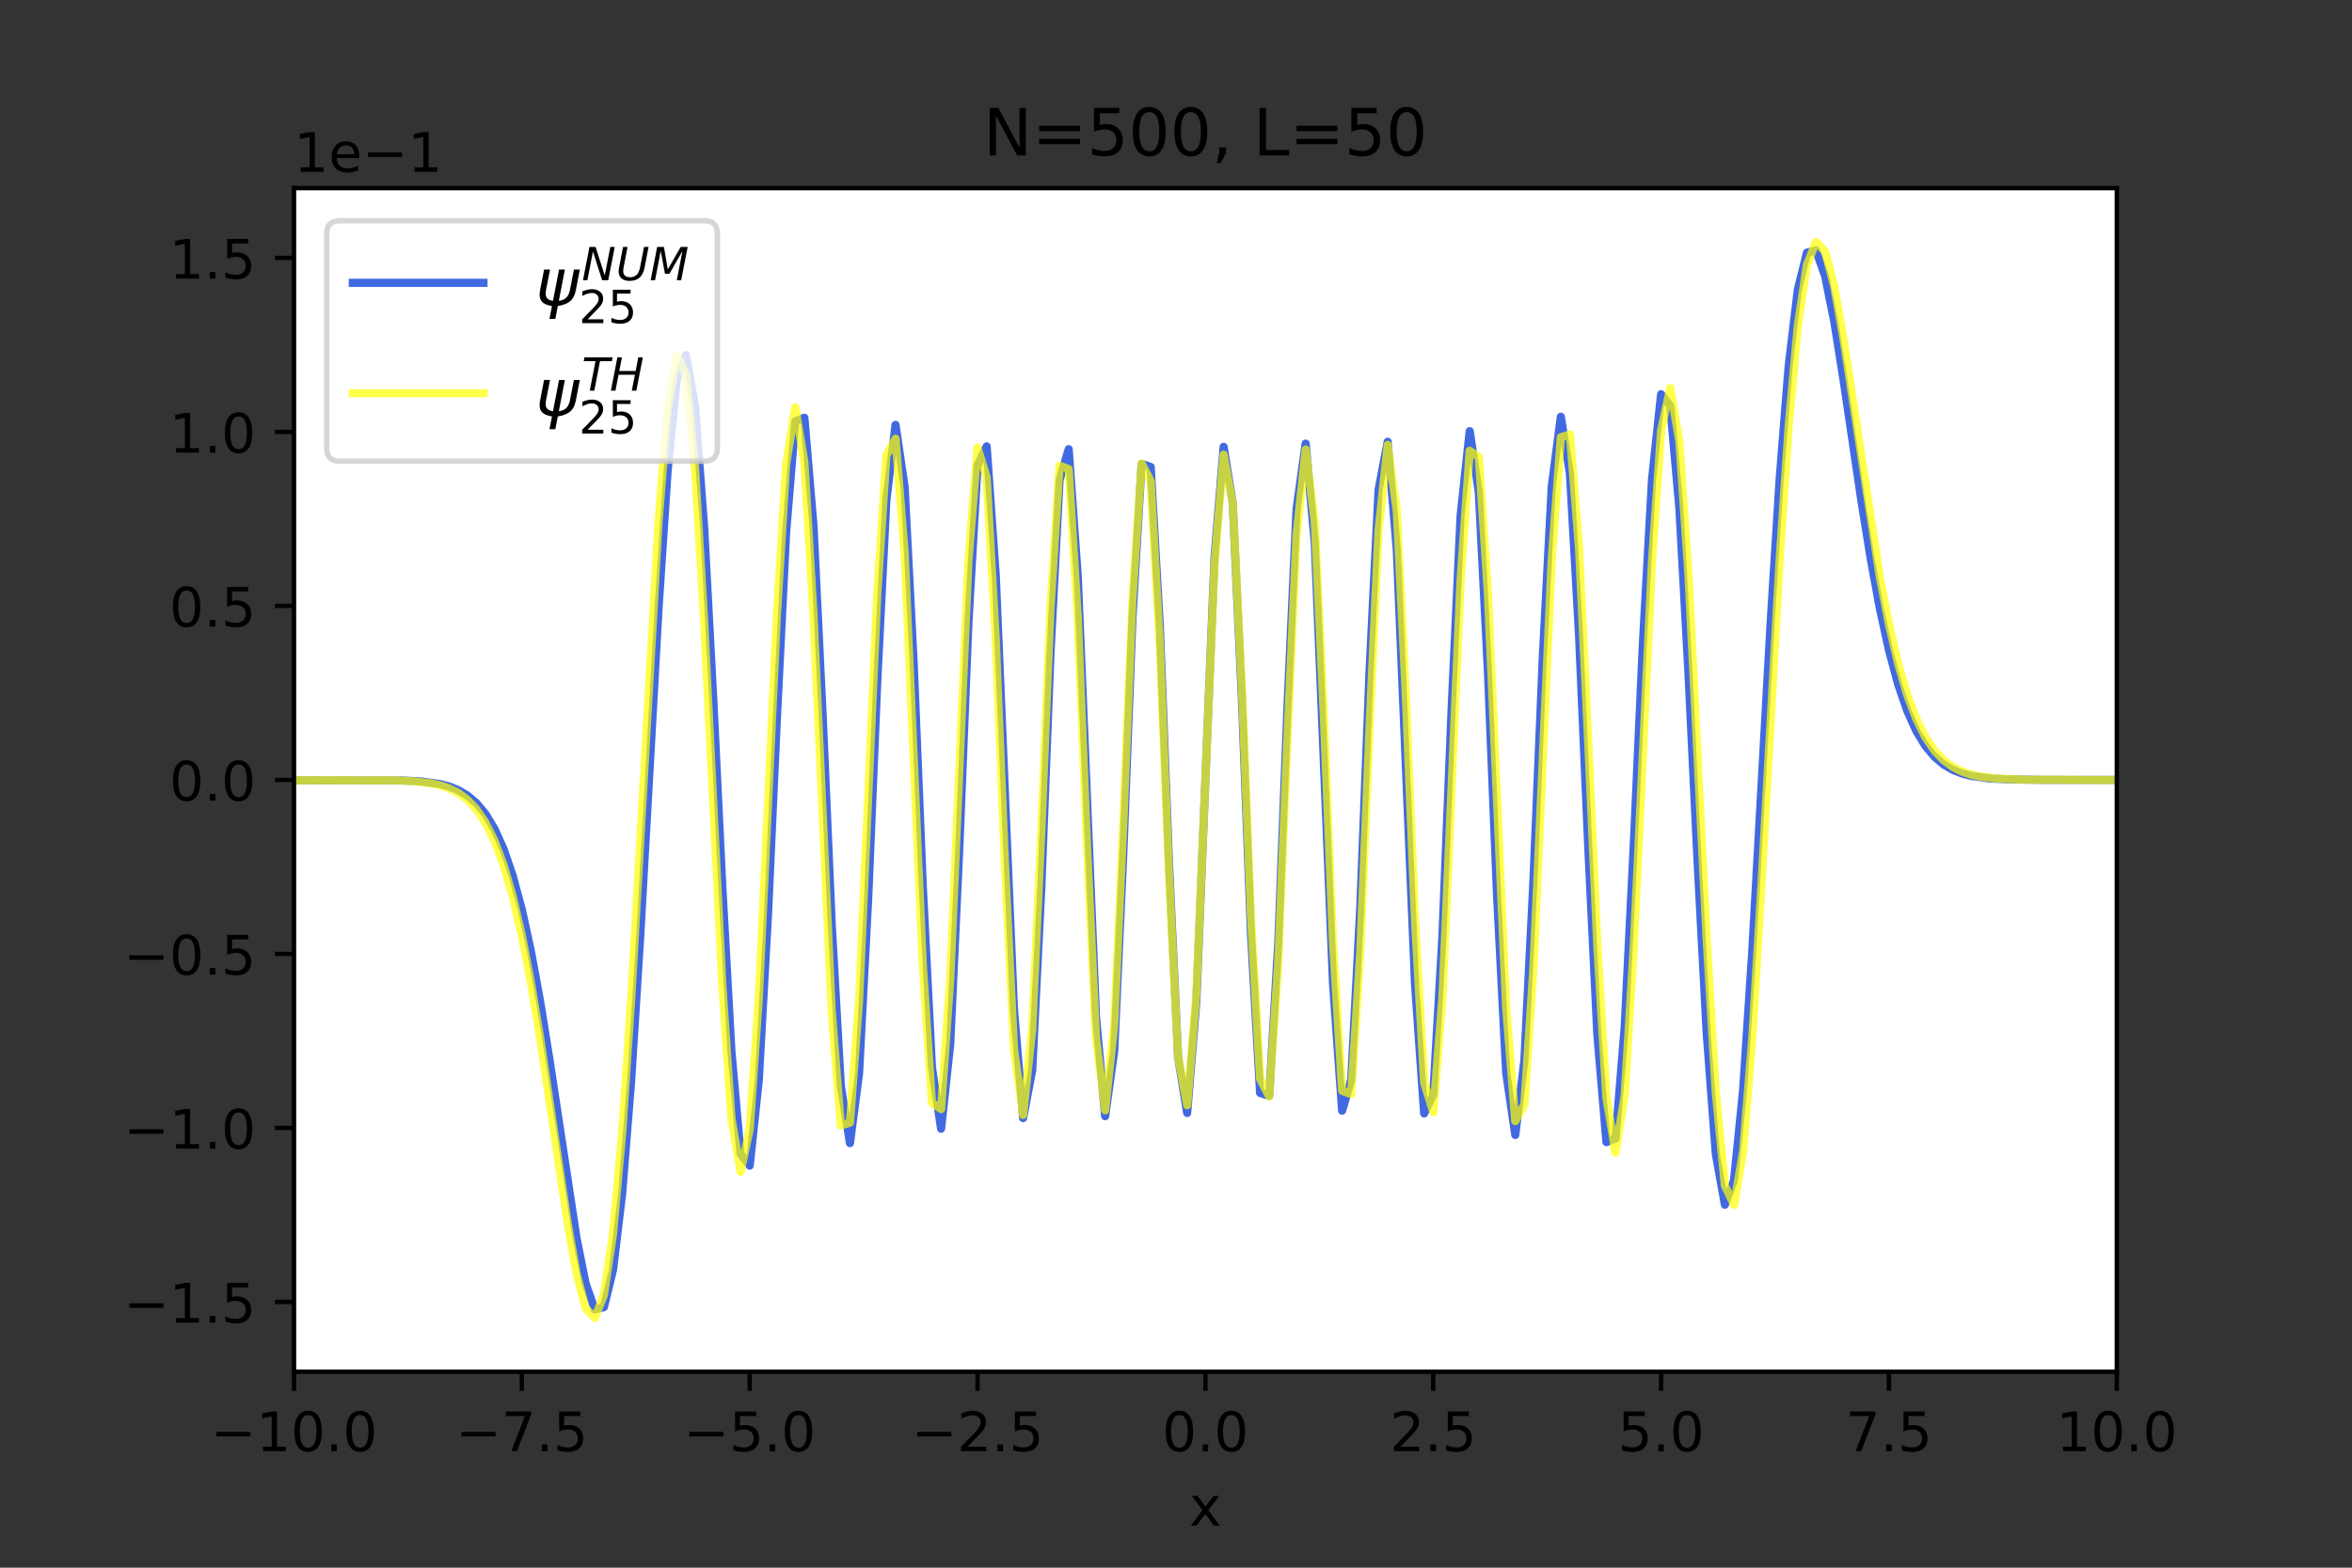 <?xml version="1.0" encoding="utf-8" standalone="no"?>
<!DOCTYPE svg PUBLIC "-//W3C//DTD SVG 1.1//EN"
  "http://www.w3.org/Graphics/SVG/1.1/DTD/svg11.dtd">
<!-- Created with matplotlib (https://matplotlib.org/) -->
<svg height="288pt" version="1.1" viewBox="0 0 432 288" width="432pt" xmlns="http://www.w3.org/2000/svg" xmlns:xlink="http://www.w3.org/1999/xlink">
 <rect x="0" y="0" width="432" height="288" fill="#333333" stroke="none"/>
 <defs>
  <style type="text/css">*{stroke-linecap:butt;stroke-linejoin:round;}</style>
 </defs>
 <g id="figure_1">
  <g id="patch_1">
   <path d="M 0 288 
L 432 288 
L 432 0 
L 0 0 
z
" style="fill:none;"/>
  </g>
  <g id="axes_1">
   <g id="patch_2">
    <path d="M 54 252 
L 388.8 252 
L 388.8 34.56 
L 54 34.56 
z
" style="fill:#ffffff;"/>
   </g>
   <g id="matplotlib.axis_1">
    <g id="xtick_1">
     <g id="line2d_1">
      <defs>
       <path d="M 0 0 
L 0 3.5 
" id="ma89e6c4352" style="stroke:#000000;stroke-width:0.8;"/>
      </defs>
      <g>
       <use style="stroke:#000000;stroke-width:0.8;" x="54" xlink:href="#ma89e6c4352" y="252"/>
      </g>
     </g>
     <g id="text_1">
      <!-- −10.0 -->
      <g transform="translate(38.677 266.598)scale(0.1 -0.1)">
       <defs>
        <path d="M 10.594 35.5 
L 73.188 35.5 
L 73.188 27.203 
L 10.594 27.203 
z
" id="DejaVuSans-8722"/>
        <path d="M 12.406 8.297 
L 28.516 8.297 
L 28.516 63.922 
L 10.984 60.406 
L 10.984 69.391 
L 28.422 72.906 
L 38.281 72.906 
L 38.281 8.297 
L 54.391 8.297 
L 54.391 0 
L 12.406 0 
z
" id="DejaVuSans-49"/>
        <path d="M 31.781 66.406 
Q 24.172 66.406 20.328 58.906 
Q 16.5 51.422 16.5 36.375 
Q 16.5 21.391 20.328 13.891 
Q 24.172 6.391 31.781 6.391 
Q 39.453 6.391 43.281 13.891 
Q 47.125 21.391 47.125 36.375 
Q 47.125 51.422 43.281 58.906 
Q 39.453 66.406 31.781 66.406 
z
M 31.781 74.219 
Q 44.047 74.219 50.516 64.516 
Q 56.984 54.828 56.984 36.375 
Q 56.984 17.969 50.516 8.266 
Q 44.047 -1.422 31.781 -1.422 
Q 19.531 -1.422 13.062 8.266 
Q 6.594 17.969 6.594 36.375 
Q 6.594 54.828 13.062 64.516 
Q 19.531 74.219 31.781 74.219 
z
" id="DejaVuSans-48"/>
        <path d="M 10.688 12.406 
L 21 12.406 
L 21 0 
L 10.688 0 
z
" id="DejaVuSans-46"/>
       </defs>
       <use xlink:href="#DejaVuSans-8722"/>
       <use x="83.789" xlink:href="#DejaVuSans-49"/>
       <use x="147.412" xlink:href="#DejaVuSans-48"/>
       <use x="211.035" xlink:href="#DejaVuSans-46"/>
       <use x="242.822" xlink:href="#DejaVuSans-48"/>
      </g>
     </g>
    </g>
    <g id="xtick_2">
     <g id="line2d_2">
      <g>
       <use style="stroke:#000000;stroke-width:0.8;" x="95.85" xlink:href="#ma89e6c4352" y="252"/>
      </g>
     </g>
     <g id="text_2">
      <!-- −7.5 -->
      <g transform="translate(83.709 266.598)scale(0.1 -0.1)">
       <defs>
        <path d="M 8.203 72.906 
L 55.078 72.906 
L 55.078 68.703 
L 28.609 0 
L 18.312 0 
L 43.219 64.594 
L 8.203 64.594 
z
" id="DejaVuSans-55"/>
        <path d="M 10.797 72.906 
L 49.516 72.906 
L 49.516 64.594 
L 19.828 64.594 
L 19.828 46.734 
Q 21.969 47.469 24.109 47.828 
Q 26.266 48.188 28.422 48.188 
Q 40.625 48.188 47.75 41.5 
Q 54.891 34.812 54.891 23.391 
Q 54.891 11.625 47.562 5.094 
Q 40.234 -1.422 26.906 -1.422 
Q 22.312 -1.422 17.547 -0.641 
Q 12.797 0.141 7.719 1.703 
L 7.719 11.625 
Q 12.109 9.234 16.797 8.062 
Q 21.484 6.891 26.703 6.891 
Q 35.156 6.891 40.078 11.328 
Q 45.016 15.766 45.016 23.391 
Q 45.016 31 40.078 35.438 
Q 35.156 39.891 26.703 39.891 
Q 22.75 39.891 18.812 39.016 
Q 14.891 38.141 10.797 36.281 
z
" id="DejaVuSans-53"/>
       </defs>
       <use xlink:href="#DejaVuSans-8722"/>
       <use x="83.789" xlink:href="#DejaVuSans-55"/>
       <use x="147.412" xlink:href="#DejaVuSans-46"/>
       <use x="179.199" xlink:href="#DejaVuSans-53"/>
      </g>
     </g>
    </g>
    <g id="xtick_3">
     <g id="line2d_3">
      <g>
       <use style="stroke:#000000;stroke-width:0.8;" x="137.7" xlink:href="#ma89e6c4352" y="252"/>
      </g>
     </g>
     <g id="text_3">
      <!-- −5.0 -->
      <g transform="translate(125.559 266.598)scale(0.1 -0.1)">
       <use xlink:href="#DejaVuSans-8722"/>
       <use x="83.789" xlink:href="#DejaVuSans-53"/>
       <use x="147.412" xlink:href="#DejaVuSans-46"/>
       <use x="179.199" xlink:href="#DejaVuSans-48"/>
      </g>
     </g>
    </g>
    <g id="xtick_4">
     <g id="line2d_4">
      <g>
       <use style="stroke:#000000;stroke-width:0.8;" x="179.55" xlink:href="#ma89e6c4352" y="252"/>
      </g>
     </g>
     <g id="text_4">
      <!-- −2.5 -->
      <g transform="translate(167.409 266.598)scale(0.1 -0.1)">
       <defs>
        <path d="M 19.188 8.297 
L 53.609 8.297 
L 53.609 0 
L 7.328 0 
L 7.328 8.297 
Q 12.938 14.109 22.625 23.891 
Q 32.328 33.688 34.812 36.531 
Q 39.547 41.844 41.422 45.531 
Q 43.312 49.219 43.312 52.781 
Q 43.312 58.594 39.234 62.25 
Q 35.156 65.922 28.609 65.922 
Q 23.969 65.922 18.812 64.312 
Q 13.672 62.703 7.812 59.422 
L 7.812 69.391 
Q 13.766 71.781 18.938 73 
Q 24.125 74.219 28.422 74.219 
Q 39.75 74.219 46.484 68.547 
Q 53.219 62.891 53.219 53.422 
Q 53.219 48.922 51.531 44.891 
Q 49.859 40.875 45.406 35.406 
Q 44.188 33.984 37.641 27.219 
Q 31.109 20.453 19.188 8.297 
z
" id="DejaVuSans-50"/>
       </defs>
       <use xlink:href="#DejaVuSans-8722"/>
       <use x="83.789" xlink:href="#DejaVuSans-50"/>
       <use x="147.412" xlink:href="#DejaVuSans-46"/>
       <use x="179.199" xlink:href="#DejaVuSans-53"/>
      </g>
     </g>
    </g>
    <g id="xtick_5">
     <g id="line2d_5">
      <g>
       <use style="stroke:#000000;stroke-width:0.8;" x="221.4" xlink:href="#ma89e6c4352" y="252"/>
      </g>
     </g>
     <g id="text_5">
      <!-- 0.0 -->
      <g transform="translate(213.448 266.598)scale(0.1 -0.1)">
       <use xlink:href="#DejaVuSans-48"/>
       <use x="63.623" xlink:href="#DejaVuSans-46"/>
       <use x="95.41" xlink:href="#DejaVuSans-48"/>
      </g>
     </g>
    </g>
    <g id="xtick_6">
     <g id="line2d_6">
      <g>
       <use style="stroke:#000000;stroke-width:0.8;" x="263.25" xlink:href="#ma89e6c4352" y="252"/>
      </g>
     </g>
     <g id="text_6">
      <!-- 2.5 -->
      <g transform="translate(255.298 266.598)scale(0.1 -0.1)">
       <use xlink:href="#DejaVuSans-50"/>
       <use x="63.623" xlink:href="#DejaVuSans-46"/>
       <use x="95.41" xlink:href="#DejaVuSans-53"/>
      </g>
     </g>
    </g>
    <g id="xtick_7">
     <g id="line2d_7">
      <g>
       <use style="stroke:#000000;stroke-width:0.8;" x="305.1" xlink:href="#ma89e6c4352" y="252"/>
      </g>
     </g>
     <g id="text_7">
      <!-- 5.0 -->
      <g transform="translate(297.148 266.598)scale(0.1 -0.1)">
       <use xlink:href="#DejaVuSans-53"/>
       <use x="63.623" xlink:href="#DejaVuSans-46"/>
       <use x="95.41" xlink:href="#DejaVuSans-48"/>
      </g>
     </g>
    </g>
    <g id="xtick_8">
     <g id="line2d_8">
      <g>
       <use style="stroke:#000000;stroke-width:0.8;" x="346.95" xlink:href="#ma89e6c4352" y="252"/>
      </g>
     </g>
     <g id="text_8">
      <!-- 7.5 -->
      <g transform="translate(338.998 266.598)scale(0.1 -0.1)">
       <use xlink:href="#DejaVuSans-55"/>
       <use x="63.623" xlink:href="#DejaVuSans-46"/>
       <use x="95.41" xlink:href="#DejaVuSans-53"/>
      </g>
     </g>
    </g>
    <g id="xtick_9">
     <g id="line2d_9">
      <g>
       <use style="stroke:#000000;stroke-width:0.8;" x="388.8" xlink:href="#ma89e6c4352" y="252"/>
      </g>
     </g>
     <g id="text_9">
      <!-- 10.0 -->
      <g transform="translate(377.667 266.598)scale(0.1 -0.1)">
       <use xlink:href="#DejaVuSans-49"/>
       <use x="63.623" xlink:href="#DejaVuSans-48"/>
       <use x="127.246" xlink:href="#DejaVuSans-46"/>
       <use x="159.033" xlink:href="#DejaVuSans-48"/>
      </g>
     </g>
    </g>
    <g id="text_10">
     <!-- x -->
     <g transform="translate(218.441 280.277)scale(0.1 -0.1)">
      <defs>
       <path d="M 54.891 54.688 
L 35.109 28.078 
L 55.906 0 
L 45.312 0 
L 29.391 21.484 
L 13.484 0 
L 2.875 0 
L 24.125 28.609 
L 4.688 54.688 
L 15.281 54.688 
L 29.781 35.203 
L 44.281 54.688 
z
" id="DejaVuSans-120"/>
      </defs>
      <use xlink:href="#DejaVuSans-120"/>
     </g>
    </g>
   </g>
   <g id="matplotlib.axis_2">
    <g id="ytick_1">
     <g id="line2d_10">
      <defs>
       <path d="M 0 0 
L -3.5 0 
" id="m0d1df8f8db" style="stroke:#000000;stroke-width:0.8;"/>
      </defs>
      <g>
       <use style="stroke:#000000;stroke-width:0.8;" x="54" xlink:href="#m0d1df8f8db" y="239.18"/>
      </g>
     </g>
     <g id="text_11">
      <!-- −1.5 -->
      <g transform="translate(22.717 242.979)scale(0.1 -0.1)">
       <use xlink:href="#DejaVuSans-8722"/>
       <use x="83.789" xlink:href="#DejaVuSans-49"/>
       <use x="147.412" xlink:href="#DejaVuSans-46"/>
       <use x="179.199" xlink:href="#DejaVuSans-53"/>
      </g>
     </g>
    </g>
    <g id="ytick_2">
     <g id="line2d_11">
      <g>
       <use style="stroke:#000000;stroke-width:0.8;" x="54" xlink:href="#m0d1df8f8db" y="207.213"/>
      </g>
     </g>
     <g id="text_12">
      <!-- −1.0 -->
      <g transform="translate(22.717 211.012)scale(0.1 -0.1)">
       <use xlink:href="#DejaVuSans-8722"/>
       <use x="83.789" xlink:href="#DejaVuSans-49"/>
       <use x="147.412" xlink:href="#DejaVuSans-46"/>
       <use x="179.199" xlink:href="#DejaVuSans-48"/>
      </g>
     </g>
    </g>
    <g id="ytick_3">
     <g id="line2d_12">
      <g>
       <use style="stroke:#000000;stroke-width:0.8;" x="54" xlink:href="#m0d1df8f8db" y="175.247"/>
      </g>
     </g>
     <g id="text_13">
      <!-- −0.5 -->
      <g transform="translate(22.717 179.046)scale(0.1 -0.1)">
       <use xlink:href="#DejaVuSans-8722"/>
       <use x="83.789" xlink:href="#DejaVuSans-48"/>
       <use x="147.412" xlink:href="#DejaVuSans-46"/>
       <use x="179.199" xlink:href="#DejaVuSans-53"/>
      </g>
     </g>
    </g>
    <g id="ytick_4">
     <g id="line2d_13">
      <g>
       <use style="stroke:#000000;stroke-width:0.8;" x="54" xlink:href="#m0d1df8f8db" y="143.28"/>
      </g>
     </g>
     <g id="text_14">
      <!-- 0.0 -->
      <g transform="translate(31.097 147.079)scale(0.1 -0.1)">
       <use xlink:href="#DejaVuSans-48"/>
       <use x="63.623" xlink:href="#DejaVuSans-46"/>
       <use x="95.41" xlink:href="#DejaVuSans-48"/>
      </g>
     </g>
    </g>
    <g id="ytick_5">
     <g id="line2d_14">
      <g>
       <use style="stroke:#000000;stroke-width:0.8;" x="54" xlink:href="#m0d1df8f8db" y="111.313"/>
      </g>
     </g>
     <g id="text_15">
      <!-- 0.5 -->
      <g transform="translate(31.097 115.113)scale(0.1 -0.1)">
       <use xlink:href="#DejaVuSans-48"/>
       <use x="63.623" xlink:href="#DejaVuSans-46"/>
       <use x="95.41" xlink:href="#DejaVuSans-53"/>
      </g>
     </g>
    </g>
    <g id="ytick_6">
     <g id="line2d_15">
      <g>
       <use style="stroke:#000000;stroke-width:0.8;" x="54" xlink:href="#m0d1df8f8db" y="79.347"/>
      </g>
     </g>
     <g id="text_16">
      <!-- 1.0 -->
      <g transform="translate(31.097 83.146)scale(0.1 -0.1)">
       <use xlink:href="#DejaVuSans-49"/>
       <use x="63.623" xlink:href="#DejaVuSans-46"/>
       <use x="95.41" xlink:href="#DejaVuSans-48"/>
      </g>
     </g>
    </g>
    <g id="ytick_7">
     <g id="line2d_16">
      <g>
       <use style="stroke:#000000;stroke-width:0.8;" x="54" xlink:href="#m0d1df8f8db" y="47.38"/>
      </g>
     </g>
     <g id="text_17">
      <!-- 1.5 -->
      <g transform="translate(31.097 51.179)scale(0.1 -0.1)">
       <use xlink:href="#DejaVuSans-49"/>
       <use x="63.623" xlink:href="#DejaVuSans-46"/>
       <use x="95.41" xlink:href="#DejaVuSans-53"/>
      </g>
     </g>
    </g>
    <g id="text_18">
     <!-- 1e−1 -->
     <g transform="translate(54 31.56)scale(0.1 -0.1)">
      <defs>
       <path d="M 56.203 29.594 
L 56.203 25.203 
L 14.891 25.203 
Q 15.484 15.922 20.484 11.062 
Q 25.484 6.203 34.422 6.203 
Q 39.594 6.203 44.453 7.469 
Q 49.312 8.734 54.109 11.281 
L 54.109 2.781 
Q 49.266 0.734 44.188 -0.344 
Q 39.109 -1.422 33.891 -1.422 
Q 20.797 -1.422 13.156 6.188 
Q 5.516 13.812 5.516 26.812 
Q 5.516 40.234 12.766 48.109 
Q 20.016 56 32.328 56 
Q 43.359 56 49.781 48.891 
Q 56.203 41.797 56.203 29.594 
z
M 47.219 32.234 
Q 47.125 39.594 43.094 43.984 
Q 39.062 48.391 32.422 48.391 
Q 24.906 48.391 20.391 44.141 
Q 15.875 39.891 15.188 32.172 
z
" id="DejaVuSans-101"/>
      </defs>
      <use xlink:href="#DejaVuSans-49"/>
      <use x="63.623" xlink:href="#DejaVuSans-101"/>
      <use x="125.146" xlink:href="#DejaVuSans-8722"/>
      <use x="208.936" xlink:href="#DejaVuSans-49"/>
     </g>
    </g>
   </g>
   <g id="line2d_17">
    <path clip-path="url(#p29a78f49c9)" d="M -1 143.28 
L 74.088 143.382 
L 77.436 143.566 
L 80.784 144.033 
L 82.458 144.471 
L 84.132 145.133 
L 85.806 146.11 
L 87.48 147.525 
L 89.154 149.527 
L 90.828 152.292 
L 92.502 156.02 
L 94.176 160.908 
L 95.85 167.134 
L 97.524 174.81 
L 99.198 183.932 
L 100.872 194.32 
L 105.894 227.469 
L 107.568 235.833 
L 109.242 240.557 
L 110.916 240.141 
L 112.59 233.32 
L 114.264 219.364 
L 115.938 198.399 
L 117.612 171.655 
L 120.96 111.729 
L 122.634 86.348 
L 124.308 69.713 
L 125.982 65.242 
L 127.656 74.57 
L 129.33 96.825 
L 131.004 128.336 
L 132.678 162.986 
L 134.352 193.285 
L 136.026 212.016 
L 137.7 214.138 
L 139.374 198.423 
L 141.048 168.28 
L 142.722 131.354 
L 144.396 97.777 
L 146.07 77.402 
L 147.744 76.74 
L 149.418 96.581 
L 151.092 131.218 
L 152.766 169.779 
L 154.44 199.499 
L 156.114 210.007 
L 157.788 197.185 
L 159.462 165.101 
L 161.136 125.056 
L 162.81 91.793 
L 164.484 78.055 
L 166.158 89.503 
L 167.832 122.076 
L 169.506 163.117 
L 171.18 196.111 
L 172.854 207.353 
L 174.528 191.836 
L 176.202 155.763 
L 177.876 114.338 
L 179.55 85.477 
L 181.224 82.005 
L 182.898 105.748 
L 186.246 185.539 
L 187.92 205.403 
L 189.594 196.583 
L 191.268 162.943 
L 192.942 120.075 
L 194.616 88.179 
L 196.29 82.518 
L 197.964 105.977 
L 201.312 186.857 
L 202.986 205.056 
L 204.66 193.008 
L 206.334 156.507 
L 208.008 113.476 
L 209.682 85.209 
L 211.356 85.793 
L 213.03 115.013 
L 214.704 158.345 
L 216.378 194.143 
L 218.052 204.467 
L 219.726 184.116 
L 223.074 102.444 
L 224.748 82.093 
L 226.422 92.417 
L 228.096 128.215 
L 229.77 171.547 
L 231.444 200.767 
L 233.118 201.351 
L 234.792 173.084 
L 236.466 130.053 
L 238.14 93.552 
L 239.814 81.504 
L 241.488 99.703 
L 244.836 180.583 
L 246.51 204.042 
L 248.184 198.381 
L 249.858 166.485 
L 251.532 123.617 
L 253.206 89.977 
L 254.88 81.157 
L 256.554 101.021 
L 259.902 180.812 
L 261.576 204.555 
L 263.25 201.083 
L 264.924 172.222 
L 266.598 130.797 
L 268.272 94.724 
L 269.946 79.207 
L 271.62 90.449 
L 273.294 123.443 
L 274.968 164.484 
L 276.642 197.057 
L 278.316 208.505 
L 279.99 194.767 
L 281.664 161.504 
L 283.338 121.459 
L 285.012 89.375 
L 286.686 76.553 
L 288.36 87.061 
L 290.034 116.781 
L 291.708 155.342 
L 293.382 189.979 
L 295.056 209.82 
L 296.73 209.158 
L 298.404 188.783 
L 300.078 155.206 
L 301.752 118.28 
L 303.426 88.137 
L 305.1 72.422 
L 306.774 74.544 
L 308.448 93.275 
L 310.122 123.574 
L 311.796 158.224 
L 313.47 189.735 
L 315.144 211.99 
L 316.818 221.318 
L 318.492 216.847 
L 320.166 200.212 
L 321.84 174.831 
L 325.188 114.905 
L 326.862 88.161 
L 328.536 67.196 
L 330.21 53.24 
L 331.884 46.419 
L 333.558 46.003 
L 335.232 50.727 
L 336.906 59.091 
L 338.58 69.613 
L 341.928 92.24 
L 343.602 102.628 
L 345.276 111.75 
L 346.95 119.426 
L 348.624 125.652 
L 350.298 130.54 
L 351.972 134.268 
L 353.646 137.033 
L 355.32 139.035 
L 356.994 140.45 
L 358.668 141.427 
L 360.342 142.089 
L 362.016 142.527 
L 365.364 142.994 
L 368.712 143.178 
L 375.408 143.269 
L 417.258 143.28 
L 433 143.28 
L 433 143.28 
" style="fill:none;stroke:#4169e1;stroke-linecap:square;stroke-width:1.5;"/>
   </g>
   <g id="line2d_18">
    <path clip-path="url(#p29a78f49c9)" d="M -1 143.28 
L 72.414 143.359 
L 75.762 143.507 
L 79.11 143.892 
L 80.784 144.26 
L 82.458 144.822 
L 84.132 145.662 
L 85.806 146.891 
L 87.48 148.65 
L 89.154 151.11 
L 90.828 154.464 
L 92.502 158.917 
L 94.176 164.663 
L 95.85 171.847 
L 97.524 180.518 
L 99.198 190.57 
L 104.22 224.398 
L 105.894 233.894 
L 107.568 240.309 
L 109.242 242.116 
L 110.916 237.919 
L 112.59 226.743 
L 114.264 208.35 
L 115.938 183.526 
L 120.96 95.83 
L 122.634 75.063 
L 124.308 65.222 
L 125.982 68.742 
L 127.656 85.827 
L 129.33 113.968 
L 132.678 181.011 
L 134.352 205.46 
L 136.026 215.278 
L 137.7 207.474 
L 139.374 183.366 
L 142.722 112.662 
L 144.396 85.286 
L 146.07 74.817 
L 147.744 84.867 
L 149.418 112.887 
L 152.766 185.676 
L 154.44 206.751 
L 156.114 206.24 
L 157.788 183.875 
L 161.136 109.08 
L 162.81 83.647 
L 164.484 80.601 
L 166.158 101.463 
L 169.506 177.396 
L 171.18 202.607 
L 172.854 203.749 
L 174.528 180.049 
L 177.876 103.064 
L 179.55 82.225 
L 181.224 87.71 
L 182.898 117.386 
L 184.572 158.426 
L 186.246 192.711 
L 187.92 204.831 
L 189.594 189.139 
L 191.268 152.577 
L 192.942 111.773 
L 194.616 85.548 
L 196.29 86.184 
L 197.964 113.533 
L 199.638 154.867 
L 201.312 190.701 
L 202.986 203.978 
L 204.66 188.269 
L 206.334 150.996 
L 208.008 110.023 
L 209.682 85.115 
L 211.356 88.372 
L 213.03 118.276 
L 214.704 160.336 
L 216.378 194.081 
L 218.052 203.04 
L 219.726 182.818 
L 223.074 103.742 
L 224.748 83.52 
L 226.422 92.479 
L 228.096 126.224 
L 229.77 168.284 
L 231.444 198.188 
L 233.118 201.445 
L 234.792 176.537 
L 236.466 135.564 
L 238.14 98.291 
L 239.814 82.582 
L 241.488 95.859 
L 243.162 131.693 
L 244.836 173.027 
L 246.51 200.376 
L 248.184 201.012 
L 249.858 174.787 
L 251.532 133.983 
L 253.206 97.421 
L 254.88 81.729 
L 256.554 93.849 
L 258.228 128.134 
L 259.902 169.174 
L 261.576 198.85 
L 263.25 204.335 
L 264.924 183.496 
L 268.272 106.511 
L 269.946 82.811 
L 271.62 83.953 
L 273.294 109.164 
L 276.642 185.097 
L 278.316 205.959 
L 279.99 202.913 
L 281.664 177.48 
L 285.012 102.685 
L 286.686 80.32 
L 288.36 79.809 
L 290.034 100.884 
L 291.708 136.086 
L 293.382 173.673 
L 295.056 201.693 
L 296.73 211.743 
L 298.404 201.274 
L 300.078 173.898 
L 303.426 103.194 
L 305.1 79.086 
L 306.774 71.282 
L 308.448 81.1 
L 310.122 105.549 
L 313.47 172.592 
L 315.144 200.733 
L 316.818 217.818 
L 318.492 221.338 
L 320.166 211.497 
L 321.84 190.73 
L 323.514 162.886 
L 326.862 103.034 
L 328.536 78.21 
L 330.21 59.817 
L 331.884 48.641 
L 333.558 44.444 
L 335.232 46.251 
L 336.906 52.666 
L 338.58 62.162 
L 345.276 106.042 
L 346.95 114.713 
L 348.624 121.897 
L 350.298 127.643 
L 351.972 132.096 
L 353.646 135.45 
L 355.32 137.91 
L 356.994 139.669 
L 358.668 140.898 
L 360.342 141.738 
L 362.016 142.3 
L 363.69 142.668 
L 367.038 143.053 
L 372.06 143.235 
L 383.778 143.279 
L 433 143.28 
L 433 143.28 
" style="fill:none;stroke:#ffff00;stroke-linecap:square;stroke-opacity:0.7;stroke-width:1.5;"/>
   </g>
   <g id="patch_3">
    <path d="M 54 252 
L 54 34.56 
" style="fill:none;stroke:#000000;stroke-linecap:square;stroke-linejoin:miter;stroke-width:0.8;"/>
   </g>
   <g id="patch_4">
    <path d="M 388.8 252 
L 388.8 34.56 
" style="fill:none;stroke:#000000;stroke-linecap:square;stroke-linejoin:miter;stroke-width:0.8;"/>
   </g>
   <g id="patch_5">
    <path d="M 54 252 
L 388.8 252 
" style="fill:none;stroke:#000000;stroke-linecap:square;stroke-linejoin:miter;stroke-width:0.8;"/>
   </g>
   <g id="patch_6">
    <path d="M 54 34.56 
L 388.8 34.56 
" style="fill:none;stroke:#000000;stroke-linecap:square;stroke-linejoin:miter;stroke-width:0.8;"/>
   </g>
   <g id="text_19">
    <!-- N=500, L=50 -->
    <g transform="translate(180.611 28.56)scale(0.12 -0.12)">
     <defs>
      <path d="M 9.812 72.906 
L 23.094 72.906 
L 55.422 11.922 
L 55.422 72.906 
L 64.984 72.906 
L 64.984 0 
L 51.703 0 
L 19.391 60.984 
L 19.391 0 
L 9.812 0 
z
" id="DejaVuSans-78"/>
      <path d="M 10.594 45.406 
L 73.188 45.406 
L 73.188 37.203 
L 10.594 37.203 
z
M 10.594 25.484 
L 73.188 25.484 
L 73.188 17.188 
L 10.594 17.188 
z
" id="DejaVuSans-61"/>
      <path d="M 11.719 12.406 
L 22.016 12.406 
L 22.016 4 
L 14.016 -11.625 
L 7.719 -11.625 
L 11.719 4 
z
" id="DejaVuSans-44"/>
      <path id="DejaVuSans-32"/>
      <path d="M 9.812 72.906 
L 19.672 72.906 
L 19.672 8.297 
L 55.172 8.297 
L 55.172 0 
L 9.812 0 
z
" id="DejaVuSans-76"/>
     </defs>
     <use xlink:href="#DejaVuSans-78"/>
     <use x="74.805" xlink:href="#DejaVuSans-61"/>
     <use x="158.594" xlink:href="#DejaVuSans-53"/>
     <use x="222.217" xlink:href="#DejaVuSans-48"/>
     <use x="285.84" xlink:href="#DejaVuSans-48"/>
     <use x="349.463" xlink:href="#DejaVuSans-44"/>
     <use x="381.25" xlink:href="#DejaVuSans-32"/>
     <use x="413.037" xlink:href="#DejaVuSans-76"/>
     <use x="468.75" xlink:href="#DejaVuSans-61"/>
     <use x="552.539" xlink:href="#DejaVuSans-53"/>
     <use x="616.162" xlink:href="#DejaVuSans-48"/>
    </g>
   </g>
   <g id="legend_1">
    <g id="patch_7">
     <path d="M 62.4 84.72 
L 129.36 84.72 
Q 131.76 84.72 131.76 82.32 
L 131.76 42.96 
Q 131.76 40.56 129.36 40.56 
L 62.4 40.56 
Q 60 40.56 60 42.96 
L 60 82.32 
Q 60 84.72 62.4 84.72 
z
" style="fill:#ffffff;opacity:0.8;stroke:#cccccc;stroke-linejoin:miter;"/>
    </g>
    <g id="line2d_19">
     <path d="M 64.8 51.96 
L 88.8 51.96 
" style="fill:none;stroke:#4169e1;stroke-linecap:square;stroke-width:1.5;"/>
    </g>
    <g id="line2d_20"/>
    <g id="text_20">
     <!-- $\psi^{NUM}_{25}$ -->
     <g transform="translate(98.4 56.16)scale(0.12 -0.12)">
      <defs>
       <path d="M 24.859 -1.219 
Q 13.922 0.594 9.625 5.328 
Q 4.344 11.141 6.641 23 
L 12.797 54.688 
L 21.875 54.688 
L 15.766 23.344 
Q 14.062 14.406 17.484 10.688 
Q 20.516 7.469 26.422 6.781 
L 35.688 54.688 
L 44.625 54.688 
L 35.359 6.844 
Q 41.891 7.516 45.75 10.75 
Q 50.734 14.844 52.391 23.391 
L 58.453 54.688 
L 67.531 54.688 
L 61.375 23.047 
Q 58.984 10.75 51.562 5.375 
Q 44.875 0.531 33.797 -1.172 
L 29.984 -20.797 
L 21.047 -20.797 
z
" id="DejaVuSans-Oblique-968"/>
       <path d="M 16.891 72.906 
L 30.172 72.906 
L 50.297 10.406 
L 62.5 72.906 
L 72.125 72.906 
L 57.906 0 
L 44.578 0 
L 24.516 62.891 
L 12.312 0 
L 2.688 0 
z
" id="DejaVuSans-Oblique-78"/>
       <path d="M 15.484 72.906 
L 25.391 72.906 
L 16.797 28.609 
Q 16.266 25.641 16.047 23.703 
Q 15.828 21.781 15.828 20.312 
Q 15.828 13.578 19.578 10.078 
Q 23.344 6.594 30.609 6.594 
Q 40.047 6.594 45.281 11.766 
Q 50.531 16.938 52.781 28.609 
L 61.375 72.906 
L 71.297 72.906 
L 62.5 27.391 
Q 59.625 12.641 51.562 5.609 
Q 43.5 -1.422 29.5 -1.422 
Q 18.562 -1.422 12.188 4.078 
Q 5.812 9.578 5.812 19 
Q 5.812 20.703 6.047 22.828 
Q 6.297 24.953 6.781 27.391 
z
" id="DejaVuSans-Oblique-85"/>
       <path d="M 16.891 72.906 
L 31.688 72.906 
L 40.188 23.781 
L 68.406 72.906 
L 83.594 72.906 
L 69.391 0 
L 59.812 0 
L 72.219 63.922 
L 43.609 14.016 
L 33.984 14.016 
L 24.703 64.109 
L 12.312 0 
L 2.688 0 
z
" id="DejaVuSans-Oblique-77"/>
      </defs>
      <use transform="translate(0 0.684)" xlink:href="#DejaVuSans-Oblique-968"/>
      <use transform="translate(70.433 38.966)scale(0.7)" xlink:href="#DejaVuSans-Oblique-78"/>
      <use transform="translate(122.796 38.966)scale(0.7)" xlink:href="#DejaVuSans-Oblique-85"/>
      <use transform="translate(174.032 38.966)scale(0.7)" xlink:href="#DejaVuSans-Oblique-77"/>
      <use transform="translate(65.967 -26.659)scale(0.7)" xlink:href="#DejaVuSans-50"/>
      <use transform="translate(110.503 -26.659)scale(0.7)" xlink:href="#DejaVuSans-53"/>
     </g>
    </g>
    <g id="line2d_21">
     <path d="M 64.8 72.24 
L 88.8 72.24 
" style="fill:none;stroke:#ffff00;stroke-linecap:square;stroke-opacity:0.7;stroke-width:1.5;"/>
    </g>
    <g id="line2d_22"/>
    <g id="text_21">
     <!-- $\psi^{TH}_{25}$ -->
     <g transform="translate(98.4 76.44)scale(0.12 -0.12)">
      <defs>
       <path d="M 5.906 72.906 
L 67.578 72.906 
L 66.016 64.594 
L 39.984 64.594 
L 27.484 0 
L 17.578 0 
L 30.078 64.594 
L 4.297 64.594 
z
" id="DejaVuSans-Oblique-84"/>
       <path d="M 16.891 72.906 
L 26.812 72.906 
L 21 43.016 
L 56.781 43.016 
L 62.594 72.906 
L 72.516 72.906 
L 58.297 0 
L 48.391 0 
L 55.172 34.719 
L 19.391 34.719 
L 12.594 0 
L 2.688 0 
z
" id="DejaVuSans-Oblique-72"/>
      </defs>
      <use transform="translate(0 0.684)" xlink:href="#DejaVuSans-Oblique-968"/>
      <use transform="translate(70.433 38.966)scale(0.7)" xlink:href="#DejaVuSans-Oblique-84"/>
      <use transform="translate(113.192 38.966)scale(0.7)" xlink:href="#DejaVuSans-Oblique-72"/>
      <use transform="translate(65.967 -26.659)scale(0.7)" xlink:href="#DejaVuSans-50"/>
      <use transform="translate(110.503 -26.659)scale(0.7)" xlink:href="#DejaVuSans-53"/>
     </g>
    </g>
   </g>
  </g>
 </g>
 <defs>
  <clipPath id="p29a78f49c9">
   <rect height="217.44" width="334.8" x="54" y="34.56"/>
  </clipPath>
 </defs>
</svg>
